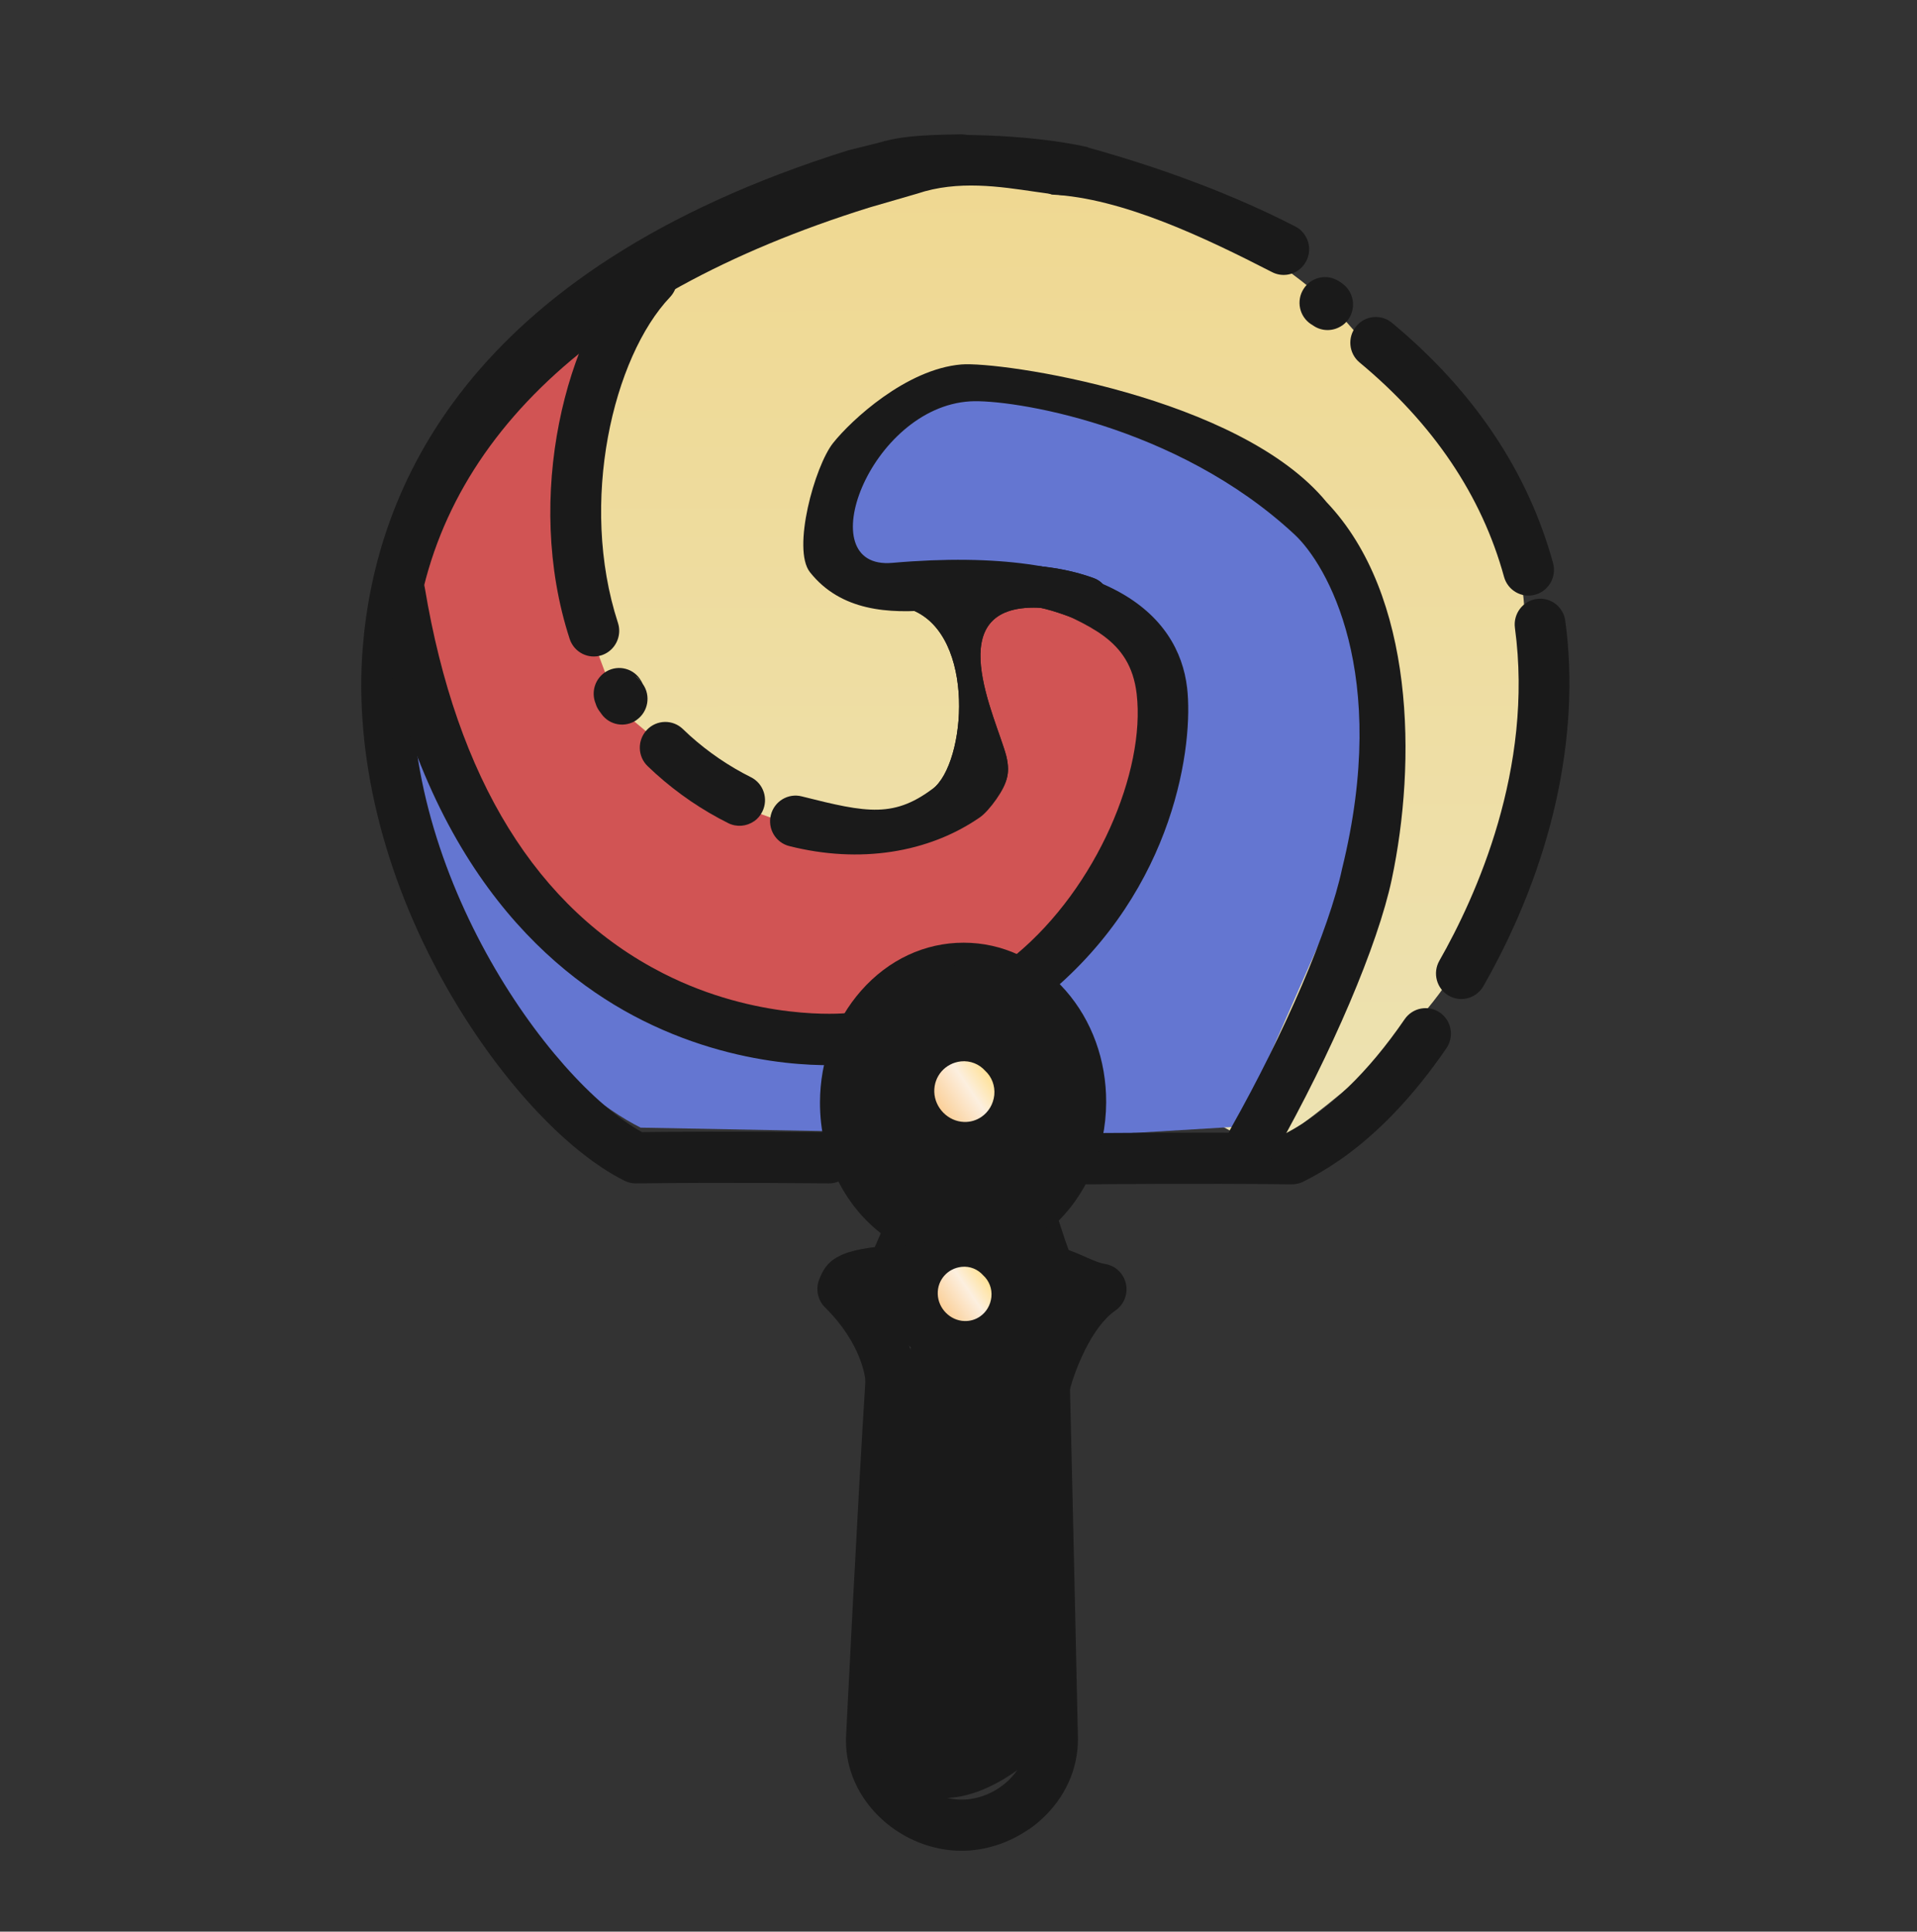 <svg width="128" height="129" viewBox="0 0 128 129" fill="none" xmlns="http://www.w3.org/2000/svg">
<rect x="0" y="0" width="128" height="129" fill="#333333" stroke="none"/>
<path d="M97.928 63.352C95.483 68.715 87.961 74.533 84.505 76.771L62.291 64.932L31.559 47.32L40.128 21.424C41.957 20.406 46.957 17.393 52.323 13.487C59.032 8.604 76.866 11.48 82.342 15.43C87.818 19.38 86.705 18.606 88.73 20.292C90.555 21.811 100.352 34.196 101.492 38.541C102.573 42.662 100.984 56.648 97.928 63.352Z" fill="url(#paint0_linear_154_1141)"/>
<path d="M26.387 39.403C26.643 32.338 35.242 25.482 39.51 22.937L39.476 42.425L41.295 47.293L48.897 53.674L52.245 54.886C57.898 56.258 64.308 52.369 66.257 52.122C68.206 51.875 63.725 48.371 64.442 44.818L65.671 38.726L79.367 42.965C79.975 43.37 80.21 48.383 76.283 65.198C72.357 82.012 49.27 73.059 38.217 66.481C34.167 60.398 26.131 46.467 26.387 39.403Z" fill="#D15454"/>
<path d="M81.54 30.196C72.046 24.612 63.884 23.327 60.222 27.189L55.95 31.457L57.288 38.434C58.49 39.274 65.914 36.183 71.168 39.04C74.775 41.001 77.265 44.338 77.858 45.724C79.678 49.982 75.098 56.686 72.346 62.473C70.145 67.103 59.643 69.09 54.667 69.504C51.621 69.103 44.374 67.635 39.748 64.964C35.123 62.294 29.311 53.112 26.983 48.855C28.418 64.436 38.11 72.982 42.777 75.307L72.323 75.865L82.681 75.239L91.549 55.136C92.168 49.352 91.034 35.78 81.54 30.196Z" fill="#6476D1"/>
<path d="M56.306 78.73C56.026 78.924 55.689 79.035 55.324 79.031C55.258 79.032 48.636 78.953 42.471 79.031C42.205 79.035 41.94 78.975 41.7 78.853C37.731 76.874 33.127 71.838 29.687 65.703C25.575 58.375 23.637 50.384 24.225 43.199C25.072 32.852 30.966 18.086 56.65 10.035L58.564 9.56C59.944 9.158 60.95 9.017 64.224 8.969C67.145 9.259 68.506 9.715 68.506 9.715C68.506 9.715 74.228 11.092 73.95 11.996C72.583 14.747 66.688 11.092 61.236 12.934L58.057 13.856C58.132 13.835 57.987 13.891 58.057 13.856C39.091 19.773 28.692 30.124 27.602 43.471C26.427 57.829 36.638 72.169 42.864 75.605C48.945 75.535 55.308 75.609 55.376 75.611C56.314 75.62 57.06 76.397 57.048 77.342C57.038 77.921 56.747 78.43 56.308 78.733L56.306 78.73Z" fill="#1A1A1A"/>
<path d="M86.719 18.027C86.218 18.398 85.534 18.477 84.944 18.176C80.432 15.859 74.929 13.229 70.223 12.994C63.324 10.188 56.801 12.792 56.567 12.087C56.269 11.192 58.482 10.05 59.37 9.746C60.259 9.443 60.975 9.285 61.187 9.285C62.55 8.825 68.628 8.929 72.595 9.817L72.704 9.866C77.852 11.302 82.489 13.069 86.489 15.126C87.323 15.555 87.653 16.583 87.225 17.425C87.101 17.67 86.924 17.875 86.719 18.027Z" fill="#1A1A1A"/>
<path d="M89.607 21.741C89.043 22.132 88.275 22.154 87.681 21.741C87.667 21.733 87.653 21.719 87.639 21.711C87.61 21.695 87.579 21.676 87.548 21.657C86.76 21.148 86.533 20.088 87.042 19.294C87.515 18.552 88.456 18.302 89.218 18.68C89.308 18.721 89.397 18.772 89.489 18.835C89.543 18.869 89.592 18.908 89.64 18.946C90.388 19.488 90.569 20.539 90.043 21.309C89.922 21.487 89.773 21.631 89.606 21.747L89.607 21.741Z" fill="#1A1A1A"/>
<path d="M103.021 39.474C102.872 39.577 102.7 39.66 102.515 39.712C101.612 39.967 100.676 39.433 100.426 38.523C98.941 33.104 95.695 28.286 90.778 24.205C90.057 23.604 89.953 22.526 90.551 21.796C91.147 21.063 92.219 20.957 92.941 21.558C98.404 26.095 102.021 31.491 103.698 37.603C103.897 38.326 103.601 39.072 103.018 39.476L103.021 39.474Z" fill="#1A1A1A"/>
<path d="M98.537 66.415C98.016 66.775 97.317 66.827 96.732 66.493C95.921 66.023 95.641 64.977 96.11 64.156C98.539 59.897 102.426 51.338 101.153 41.931C101.028 40.994 101.678 40.13 102.604 39.998C103.533 39.868 104.387 40.521 104.515 41.455C105.56 49.173 103.618 57.84 99.051 65.852C98.92 66.082 98.744 66.271 98.54 66.412L98.537 66.415Z" fill="#1A1A1A"/>
<path d="M89.41 77.499C88.628 78.041 87.83 78.512 87.02 78.915C86.78 79.036 86.515 79.094 86.25 79.093C80.088 79.018 72.67 79.092 72.595 79.094C71.658 79.103 70.895 78.348 70.888 77.402C70.882 76.457 71.633 75.684 72.571 75.675C72.642 75.675 79.771 75.603 85.884 75.671C88.691 74.183 91.35 71.626 93.79 68.067C94.323 67.289 95.38 67.093 96.15 67.627C96.919 68.162 97.11 69.227 96.578 70.006C94.377 73.218 91.973 75.729 89.413 77.502L89.41 77.499Z" fill="#1A1A1A"/>
<path d="M70.103 82.054C69.405 82.537 68.448 82.433 67.875 81.779C67.257 81.072 67.32 79.991 68.023 79.365C69.57 77.982 70.466 75.884 70.47 73.614C70.477 71.644 69.816 69.798 68.611 68.424C67.456 67.105 65.939 66.38 64.332 66.379C62.724 66.379 61.198 67.106 60.037 68.424C58.823 69.801 58.153 71.645 58.146 73.615C58.136 76.181 59.309 78.583 61.208 79.878C61.983 80.406 62.182 81.471 61.656 82.254C61.128 83.039 60.074 83.241 59.3 82.714C56.441 80.763 54.741 77.36 54.751 73.612C54.761 70.802 55.74 68.154 57.506 66.151C59.323 64.091 61.753 62.954 64.342 62.956C66.933 62.955 69.353 64.093 71.157 66.152C72.91 68.156 73.87 70.805 73.86 73.615C73.848 76.864 72.538 79.889 70.265 81.923C70.211 81.969 70.155 82.018 70.097 82.058L70.103 82.054Z" fill="#1A1A1A"/>
<path d="M59.659 86.971C59.3 87.043 58.915 86.999 58.564 86.819C57.728 86.396 57.396 85.367 57.819 84.524L58.195 83.781C58.589 82.868 59.248 81.341 59.42 81.004C59.843 80.161 60.865 79.823 61.701 80.247C62.537 80.674 62.868 81.699 62.445 82.542C62.356 82.723 61.868 83.833 61.287 85.181C61.274 85.21 61.261 85.243 61.245 85.273L60.845 86.066C60.598 86.555 60.151 86.872 59.659 86.971Z" fill="#1A1A1A"/>
<path d="M68.686 122.168C67.358 123.087 65.771 123.6 64.2 123.601C62.274 123.6 60.333 122.83 58.875 121.487C57.326 120.062 56.475 118.181 56.485 116.195C56.485 116.168 56.484 116.141 56.486 116.118C56.494 115.964 57.237 100.83 57.818 91.647C57.877 90.704 58.682 89.984 59.621 90.042C60.555 90.099 61.266 90.909 61.206 91.857C60.644 100.77 59.923 115.329 59.879 116.234C59.887 117.23 60.343 118.199 61.169 118.961C62.013 119.737 63.121 120.183 64.214 120.183C65.307 120.184 66.42 119.738 67.268 118.962C68.106 118.192 68.573 117.21 68.579 116.202C68.576 116.099 68.268 101.613 68.028 92.006C68.005 91.062 68.742 90.272 69.683 90.247C70.619 90.221 71.396 90.964 71.424 91.909C71.662 101.521 71.972 116.016 71.975 116.158C71.967 118.187 71.105 120.064 69.549 121.493C69.281 121.738 68.994 121.968 68.695 122.175L68.686 122.168Z" fill="#1A1A1A"/>
<path d="M71.475 86.129C71.285 86.382 71.02 86.586 70.702 86.703C69.821 87.026 68.852 86.569 68.529 85.681L67.917 83.963C67.917 83.963 67.904 83.93 67.899 83.912C67.814 83.65 67.235 81.869 67.148 81.62C66.841 80.725 67.31 79.751 68.197 79.437C69.082 79.127 70.048 79.594 70.355 80.49C70.439 80.736 71.006 82.466 71.115 82.807L71.722 84.502C71.925 85.069 71.811 85.675 71.474 86.124L71.475 86.129Z" fill="#1A1A1A"/>
<path d="M70.881 87.314C70.691 87.567 70.427 87.772 70.108 87.888C69.228 88.211 68.258 87.755 67.936 86.867L67.323 85.149C67.323 85.149 67.311 85.116 67.305 85.098C67.22 84.836 66.641 83.054 66.555 82.806C66.247 81.911 66.716 80.936 67.604 80.623C68.489 80.312 69.454 80.78 69.762 81.675C69.845 81.921 70.412 83.651 70.521 83.992L71.128 85.688C71.331 86.255 71.218 86.861 70.88 87.309L70.881 87.314Z" fill="#1A1A1A"/>
<path d="M58.628 87.319C58.817 87.571 59.081 87.774 59.4 87.89C60.279 88.21 61.251 87.75 61.576 86.862L62.194 85.143C62.194 85.143 62.207 85.11 62.212 85.092C62.298 84.83 62.883 83.048 62.97 82.8C63.28 81.904 62.814 80.932 61.928 80.621C61.044 80.314 60.076 80.785 59.766 81.68C59.682 81.926 59.109 83.657 58.999 83.998L58.386 85.694C58.182 86.261 58.293 86.867 58.629 87.314L58.628 87.319Z" fill="#1A1A1A"/>
<path d="M70.777 93.674C70.384 93.946 69.879 94.052 69.381 93.919C68.476 93.68 67.94 92.745 68.179 91.831C68.266 91.496 68.83 89.464 70.027 87.513C69.893 87.507 69.759 87.501 69.625 87.495C68.69 87.457 67.963 85.743 68.006 84.797C68.045 83.851 68.837 83.118 69.777 83.157C71.458 83.228 72.81 84.257 73.794 84.414C74.481 84.524 75.028 85.047 75.179 85.731C75.328 86.412 75.053 87.121 74.48 87.518L74.468 87.526C72.826 88.663 71.742 91.645 71.46 92.701C71.349 93.111 71.1 93.45 70.777 93.674Z" fill="#1A1A1A"/>
<path d="M60.439 93.522C60.186 93.698 59.884 93.807 59.553 93.82C58.624 93.864 57.835 93.143 57.787 92.207C57.777 92.074 57.574 89.767 55.089 87.313C54.603 86.834 54.445 86.1 54.695 85.458C55.16 84.257 55.822 83.316 60.123 83.16C61.057 83.126 61.843 83.862 61.873 84.811C61.904 85.754 61.171 87.466 60.231 87.499C60.004 87.508 59.79 87.516 59.589 87.524C61.069 89.949 61.17 91.921 61.176 92.029C61.203 92.642 60.906 93.195 60.437 93.519L60.439 93.522Z" fill="#1A1A1A"/>
<path d="M84.61 77.623C84.092 77.981 83.395 78.036 82.81 77.701C81.997 77.236 81.712 76.189 82.176 75.367C85.775 68.989 88.766 62.022 89.609 58.029C92.837 44.928 88.578 37.687 86.442 35.699C78.518 28.321 67.435 26.647 64.785 26.803C58.069 27.198 53.984 38.08 59.578 37.59C73.927 36.335 78.693 41.044 79.264 45.933C79.693 49.608 78.528 59.303 69.977 66.404C69.254 67.009 68.183 66.903 67.59 66.173C66.996 65.443 67.102 64.364 67.827 63.763C73.238 59.268 76.496 51.492 75.897 46.343C75.458 42.607 72.625 41.801 69.484 40.274C66.906 39.02 58.192 43.4 54.083 38.215C52.865 36.678 54.4 31.131 55.623 29.59C56.847 28.048 60.515 24.654 64.178 24.34C66.784 24.116 82.794 26.466 88.582 33.54C94.486 39.746 94.58 50.926 92.928 58.73C92.004 63.098 88.939 70.292 85.123 77.051C84.989 77.284 84.813 77.473 84.606 77.616L84.61 77.623Z" fill="#1A1A1A"/>
<path d="M40.608 43.541C40.48 43.63 40.333 43.704 40.18 43.756C39.289 44.053 38.332 43.566 38.038 42.67C34.937 33.143 37.832 22.178 42.292 17.481C42.942 16.796 44.015 16.774 44.69 17.425C45.366 18.079 45.384 19.162 44.737 19.844C40.94 23.843 38.638 33.537 41.26 41.593C41.502 42.331 41.214 43.121 40.608 43.541Z" fill="#1A1A1A"/>
<path d="M42.497 48.09C41.738 48.615 40.7 48.437 40.159 47.68C40.136 47.646 40.117 47.619 40.103 47.597C40.055 47.54 40.011 47.476 39.966 47.408C39.879 47.274 39.815 47.134 39.773 46.992C39.445 46.205 39.739 45.28 40.493 44.839C41.305 44.367 42.341 44.646 42.808 45.467C42.848 45.539 42.888 45.611 42.92 45.678C43.464 46.447 43.288 47.515 42.525 48.066C42.513 48.074 42.504 48.081 42.495 48.087L42.497 48.09ZM42.43 45.148C42.559 45.252 42.687 45.38 42.811 45.537C42.711 45.39 42.583 45.254 42.43 45.148Z" fill="#1A1A1A"/>
<path d="M50.345 54.847C49.855 55.187 49.202 55.255 48.631 54.975C46.89 54.106 45.261 52.998 43.79 51.675C43.604 51.507 43.421 51.336 43.241 51.163C42.565 50.509 42.546 49.425 43.197 48.74C43.847 48.056 44.921 48.034 45.598 48.688C45.749 48.831 45.9 48.975 46.056 49.119C47.297 50.235 48.672 51.172 50.14 51.905C50.978 52.321 51.322 53.35 50.904 54.199C50.771 54.472 50.576 54.692 50.344 54.853L50.345 54.847Z" fill="#1A1A1A"/>
<path d="M65.431 54.582C61.988 56.966 57.388 57.691 52.697 56.502C51.79 56.273 51.24 55.344 51.472 54.426C51.701 53.511 52.625 52.952 53.533 53.184C57.929 54.294 59.746 54.664 62.494 52.506C63.16 51.838 65.376 48.336 65.985 48.951C65.985 48.951 67.489 49.425 67.2 52.026C67.132 52.641 66.071 54.139 65.434 54.58L65.431 54.582Z" fill="#1A1A1A"/>
<path d="M64.945 53.465C65.872 53.348 67.797 52.954 67.191 50.492C66.525 47.935 62.632 40.34 69.342 40.584C73.54 40.35 72.436 37.995 66.015 37.619C63.874 37.492 63.244 38.924 62.949 40.008C62.869 40.212 60.608 39.456 60.494 40.598C65.07 41.875 64.621 50.353 62.482 52.512C60.344 54.67 64.208 53.558 64.945 53.465Z" fill="#1A1A1A"/>
<path d="M64.945 53.465C65.872 53.348 67.797 52.954 67.191 50.492C66.525 47.935 62.632 40.34 69.342 40.584C73.54 40.35 72.436 37.995 66.015 37.619C63.874 37.492 63.244 38.924 62.949 40.008C62.869 40.212 60.608 39.456 60.494 40.598C65.07 41.875 64.621 50.353 62.482 52.512C60.344 54.67 64.208 53.558 64.945 53.465Z" fill="#1A1A1A"/>
<path d="M73.652 39.023C74.018 39.422 74.169 39.999 73.998 40.536C73.749 41.318 72.914 41.724 72.129 41.443C70.115 40.718 68.15 39.818 65.067 40.992C63.979 42.095 63.478 40.56 63.318 39.737C63.158 38.914 63.648 38.95 64.488 38.014C67.658 37.507 70.532 37.707 73.03 38.608C73.276 38.697 73.486 38.841 73.652 39.023Z" fill="#1A1A1A"/>
<path d="M73.652 39.023C74.018 39.422 74.169 39.999 73.998 40.536C73.749 41.318 72.914 41.724 72.129 41.443C70.115 40.718 68.15 39.818 65.067 40.992C63.979 42.095 63.478 40.56 63.318 39.737C63.158 38.914 63.648 38.95 64.488 38.014C67.658 37.507 70.532 37.707 73.03 38.608C73.276 38.697 73.486 38.841 73.652 39.023Z" fill="#1A1A1A"/>
<path d="M57.529 70.786C57.303 70.942 57.037 71.045 56.745 71.076C56.477 71.104 50.054 71.73 42.897 68.141C36.344 64.856 27.923 57.272 25.013 39.815C24.855 38.882 25.483 37.997 26.404 37.837C27.328 37.679 28.205 38.304 28.361 39.234C30.494 52.033 35.846 60.7 44.267 64.996C50.558 68.206 56.347 67.671 56.404 67.668C57.334 67.574 58.167 68.26 58.258 69.199C58.32 69.846 58.021 70.441 57.524 70.785L57.529 70.786Z" fill="#1A1A1A"/>
<path d="M64.8 64.363C56.797 64.864 56.4 72.711 57.202 76.571L61.739 82.967L57.186 86.938L60.819 89.981C58.888 96.793 55.752 111.759 58.653 117.12C61.555 122.482 66.936 119.343 69.263 117.103L70.221 86.917L69.318 82.955L70.233 79.599C71.757 74.312 72.804 63.862 64.8 64.363Z" fill="#1A1A1A"/>
<path d="M65.541 74.582C65.206 74.814 64.797 74.944 64.36 74.926C63.304 74.887 62.418 73.99 62.383 72.923C62.351 71.873 63.114 70.998 64.159 70.882C64.79 70.815 65.385 71.066 65.778 71.506C66.213 71.903 66.454 72.503 66.389 73.138C66.32 73.75 66.001 74.263 65.541 74.582Z" fill="url(#paint1_linear_154_1141)"/>
<path d="M65.439 87.917C65.141 88.124 64.778 88.236 64.388 88.222C63.439 88.189 62.645 87.382 62.614 86.425C62.582 85.487 63.269 84.705 64.204 84.604C64.77 84.541 65.297 84.771 65.647 85.168C66.035 85.522 66.257 86.053 66.196 86.623C66.136 87.169 65.851 87.633 65.439 87.917Z" fill="url(#paint2_linear_154_1141)"/>
<defs>
<linearGradient id="paint0_linear_154_1141" x1="66.75" y1="10.909" x2="66.856" y2="76.8" gradientUnits="userSpaceOnUse">
<stop stop-color="#EFD891"/>
<stop offset="1" stop-color="#EDE2B2"/>
</linearGradient>
<linearGradient id="paint1_linear_154_1141" x1="62.757" y1="74.032" x2="66.042" y2="71.803" gradientUnits="userSpaceOnUse">
<stop stop-color="#FBD099"/>
<stop offset="0.599" stop-color="#FCEFDF"/>
<stop offset="1" stop-color="#FFE299"/>
</linearGradient>
<linearGradient id="paint2_linear_154_1141" x1="62.95" y1="87.422" x2="65.883" y2="85.432" gradientUnits="userSpaceOnUse">
<stop stop-color="#FBD099"/>
<stop offset="0.599" stop-color="#FCEFDF"/>
<stop offset="1" stop-color="#FFE299"/>
</linearGradient>
</defs>
</svg>
